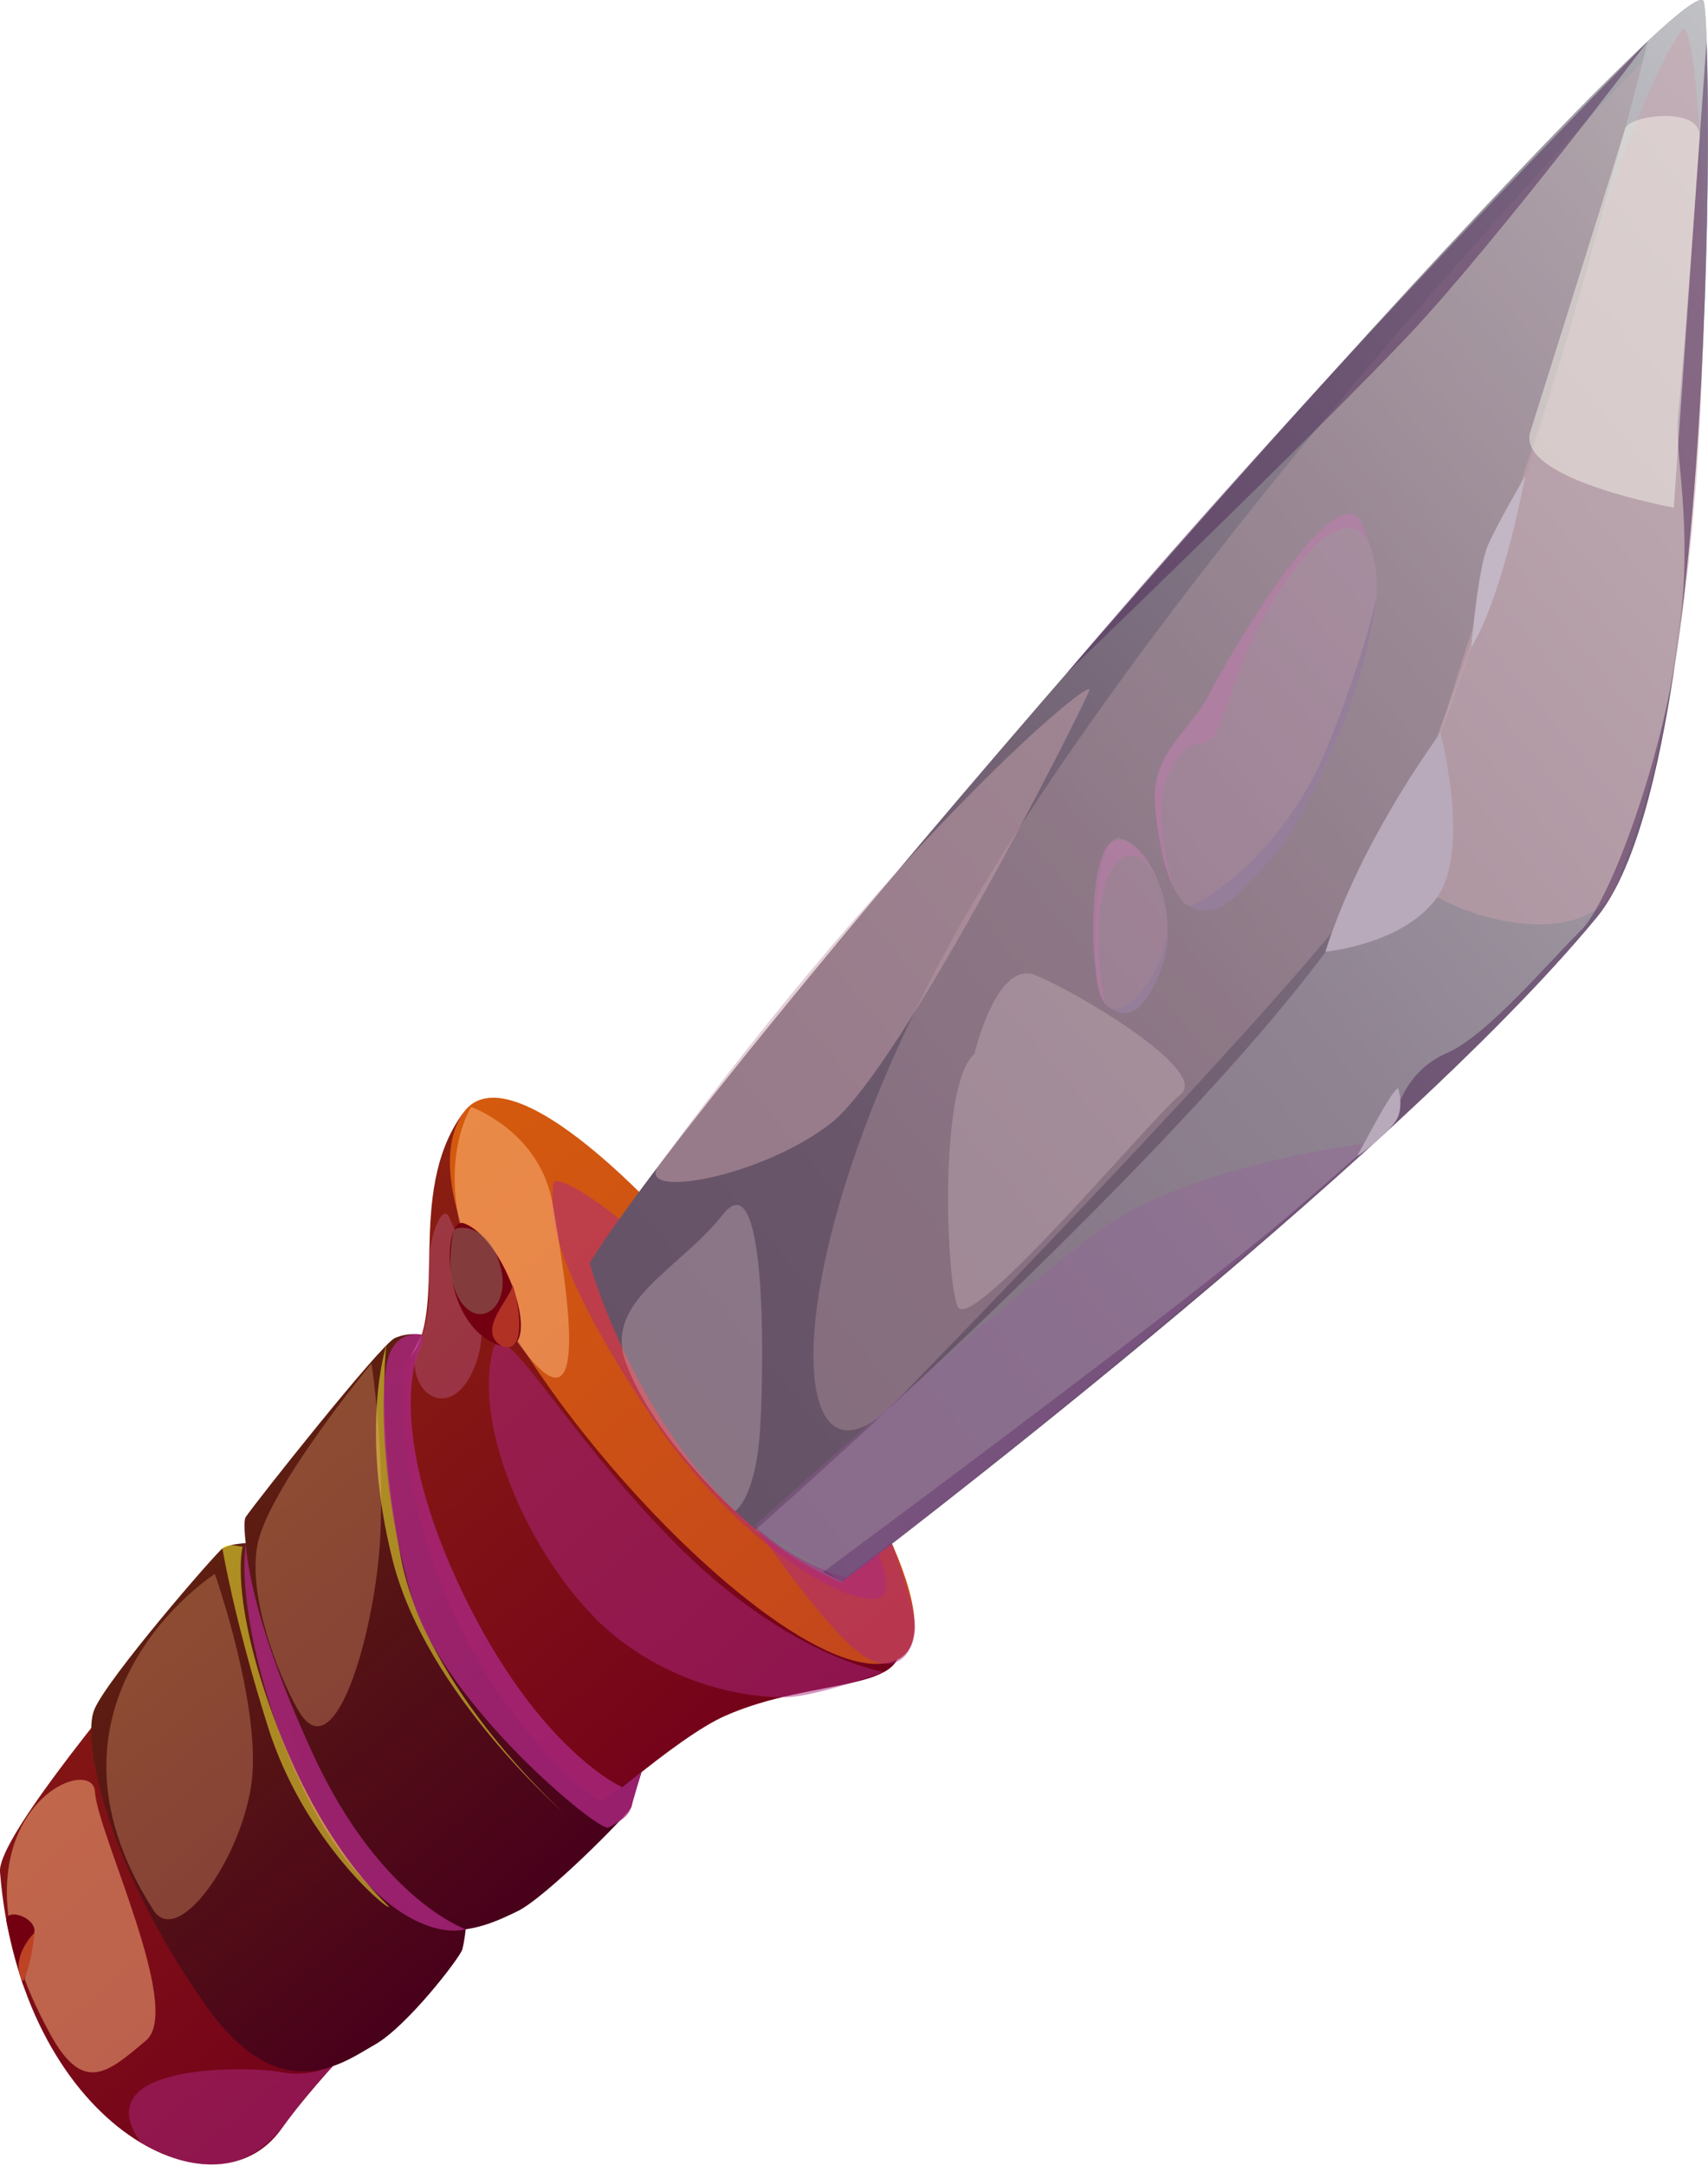 <svg width="86" height="109" viewBox="0 0 86 109" fill="none" xmlns="http://www.w3.org/2000/svg">
<g clip-path="url(#clip0_2007_1547)">
<path d="M-6.89339e-05 94.253C-0.232 91.315 18.608 70.7 20.617 68.382C22.627 66.055 20.401 60.139 23.259 56.122C24.757 54.021 43.925 79.184 45.118 82.251C46.311 85.318 41.034 84.376 36.478 86.413C31.923 88.449 17.567 102.359 14.18 107.181C10.793 112.002 1.025 106.98 -6.89339e-05 94.253Z" fill="url(#paint0_linear_2007_1547)"/>
<path d="M23.268 56.122C18.848 63.077 39.505 86.236 45.174 83.571C50.843 80.907 27.287 49.787 23.268 56.122Z" fill="url(#paint1_linear_2007_1547)"/>
<g style="mix-blend-mode:multiply" opacity="0.5">
<path d="M44.197 78.178C44.197 78.178 44.982 79.925 44.389 80.392C43.452 81.148 37.504 78.5 32.507 70.901C27.511 63.294 27.775 61.065 27.847 59.632C27.919 58.199 39.217 66.635 44.197 78.178Z" fill="#AB2781"/>
</g>
<path d="M85.792 0.097C85.848 0.37 85.896 1.038 85.928 2.02C85.928 2.02 85.928 2.037 85.928 2.069C86.128 7.43 85.96 21.364 84.527 32.11C84.479 32.488 84.423 32.875 84.359 33.269C83.518 39.057 82.269 43.911 80.403 46.181C70.179 58.593 43.549 78.79 42.412 79.643C42.388 79.659 42.38 79.675 42.38 79.675C40.762 78.999 39.329 78.073 38.064 77.019C31.963 71.931 29.689 63.6 29.689 63.6C35.774 53.755 72.148 12.147 82.982 2.061C84.703 0.451 85.72 -0.29 85.792 0.097Z" fill="url(#paint2_linear_2007_1547)"/>
<path d="M12.379 77.703C12.379 77.703 11.546 77.735 11.201 77.969C10.865 78.202 5.397 84.513 4.748 86.083C4.1 87.652 5.381 93.843 10.265 100.846C14.084 106.328 17.239 103.88 18.872 102.955C20.505 102.029 23.155 98.576 23.276 98.165C23.388 97.755 23.452 97.135 23.444 97.135L12.379 77.695V77.703Z" fill="url(#paint3_linear_2007_1547)"/>
<path d="M85.792 0.097C86.336 2.89 86.248 39.081 80.403 46.181C69.955 58.859 42.371 79.675 42.371 79.675C40.754 78.999 39.321 78.073 38.056 77.019C40.714 74.668 63.605 54.287 69.066 44.418C74.606 34.412 81.668 7.221 82.974 2.061C84.695 0.451 85.712 -0.29 85.784 0.097H85.792Z" fill="url(#paint4_linear_2007_1547)"/>
<path d="M21.242 67.206C21.242 67.206 20.593 67.061 19.881 67.375C19.168 67.689 12.803 75.731 12.37 76.391C11.938 77.051 13.868 87.411 17.294 93.255C20.721 99.099 24.645 96.901 26.046 96.241C27.447 95.581 31.747 91.251 31.795 90.969C31.843 90.687 32.299 89.238 32.299 89.238C32.299 89.238 30.85 90.309 30.353 90.647C29.857 90.985 19.809 82.484 20.337 68.977L21.242 67.214V67.206Z" fill="url(#paint5_linear_2007_1547)"/>
<g style="mix-blend-mode:multiply" opacity="0.8">
<path d="M12.379 77.703C12.379 77.703 12.411 81.068 15.773 88.353C19.136 95.638 23.444 97.143 23.444 97.143C23.444 97.143 21.042 97.956 17.759 94.044C14.14 89.721 11.866 81.317 12.379 77.703Z" fill="#AB2781"/>
</g>
<g style="mix-blend-mode:multiply" opacity="0.5">
<path d="M39.409 85.455C39.409 85.455 35.254 85.632 31.266 82.621C27.279 79.611 23.724 72.31 24.813 67.979C25.301 66.031 28.216 71.851 33.949 77.655C39.681 83.459 44.517 84.191 44.517 84.191C44.517 84.191 40.778 85.543 39.401 85.455H39.409Z" fill="#AB2781"/>
</g>
<g style="mix-blend-mode:multiply" opacity="0.5">
<path d="M7.094 107.897C4.147 103.752 12.883 104.058 14.156 104.339C15.429 104.621 16.758 104.041 16.758 104.041C16.758 104.041 15.677 105.144 14.492 106.762C13.307 108.38 11.257 110.224 7.094 107.889V107.897Z" fill="#AB2781"/>
</g>
<g style="mix-blend-mode:multiply" opacity="0.3">
<path d="M20.994 67.826C20.321 70.088 22.699 71.803 23.9 68.824C25.101 65.846 22.963 62.183 22.635 61.33C22.307 60.477 21.458 62.28 21.586 64.502C21.722 66.723 20.986 67.834 20.986 67.834L20.994 67.826Z" fill="#CB7AB1"/>
</g>
<g style="mix-blend-mode:soft-light" opacity="0.5">
<path d="M11.201 77.977C11.201 77.977 11.77 81.478 13.499 86.976C15.237 92.474 19.208 95.927 19.56 96.024C19.905 96.129 16.574 93.786 13.964 86.952C11.514 80.545 12.202 77.848 12.226 77.88C12.242 77.912 11.209 77.631 11.201 77.977Z" fill="#FFFF34"/>
</g>
<g style="mix-blend-mode:soft-light" opacity="0.5">
<path d="M19.456 67.722C19.456 67.722 18.079 71.875 19.777 78.588C21.482 85.302 28.384 91.275 28.384 91.275C28.384 91.275 21.402 85.06 20.169 78.355C18.936 71.65 19.456 67.73 19.456 67.73V67.722Z" fill="#FFFF34"/>
</g>
<g style="mix-blend-mode:multiply" opacity="0.8">
<path d="M21.242 67.206C21.242 67.206 20.081 66.909 19.584 68.245C19.088 69.581 19.16 75.28 20.785 80.577C22.419 85.873 30.161 92.265 30.634 92.023C31.106 91.782 31.659 91.476 31.795 90.961C31.931 90.446 32.299 89.23 32.299 89.23L31.322 89.987C31.322 89.987 27.143 88.159 23.324 80.255C19.512 72.35 20.873 68.446 21.122 67.971C21.378 67.496 21.234 67.206 21.234 67.206H21.242Z" fill="#AB2781"/>
</g>
<g style="mix-blend-mode:soft-light" opacity="0.3">
<path d="M15.093 86.244C16.942 89.166 18.912 81.937 19.144 77.437C19.376 72.938 18.704 68.655 18.704 68.655C18.704 68.655 13.475 74.958 12.955 77.824C12.435 80.689 14.34 85.052 15.093 86.244Z" fill="#FFBA81"/>
</g>
<g style="mix-blend-mode:soft-light" opacity="0.3">
<path d="M7.727 96.185C8.92 98.052 12.018 93.81 12.635 89.987C13.251 86.163 10.817 79.249 10.817 79.249C10.817 79.249 0.961 85.608 7.727 96.185Z" fill="#FFBA81"/>
</g>
<g style="mix-blend-mode:soft-light" opacity="0.5">
<path d="M26.494 68.156C29.857 72.43 28.448 64.308 27.831 60.646C27.215 56.983 23.724 55.736 23.724 55.736C23.724 55.736 20.585 60.63 26.494 68.156Z" fill="#FFBA81"/>
</g>
<g style="mix-blend-mode:soft-light" opacity="0.5">
<path d="M2.562 102.48C4.22 105.474 5.461 104.339 7.35 102.745C9.24 101.152 4.916 92.361 4.78 90.212C4.644 88.063 -3.443 91.653 2.562 102.48Z" fill="#FFBA81"/>
</g>
<path d="M23.355 61.596C22.315 61.225 22.106 66.353 24.885 67.641C27.663 68.929 25.621 62.409 23.355 61.596Z" fill="#730011"/>
<g style="mix-blend-mode:multiply" opacity="0.5">
<path d="M22.763 64.51C23.5 67.287 25.757 66.224 25.229 63.898C24.701 61.572 22.939 61.684 22.843 61.966C22.747 62.248 22.563 63.769 22.763 64.51Z" fill="#967566"/>
</g>
<path d="M25.245 67.77C23.94 66.965 25.798 65.299 25.782 64.743C25.774 64.188 26.895 68.406 25.245 67.77Z" fill="#B13125"/>
<path d="M0.328 96.765C0.2 96.105 1.553 96.402 1.73 97.119C1.802 97.425 1.169 99.96 1.169 99.96C1.169 99.96 0.593 98.077 0.328 96.765Z" fill="#730011"/>
<path d="M1.153 99.783C1.153 99.783 0.801 99.308 0.993 98.576C1.185 97.843 1.738 97.312 1.738 97.312C1.738 97.312 1.609 98.93 1.153 99.783Z" fill="#BE4325"/>
<g style="mix-blend-mode:multiply" opacity="0.5">
<path d="M38.008 76.826C38.008 76.826 41.875 82.533 43.677 83.499C45.478 84.465 46.247 82.75 46.038 81.502C45.822 80.255 44.886 77.655 44.886 77.655L42.62 79.41C42.62 79.41 40.25 78.918 38.016 76.826H38.008Z" fill="#AB2781"/>
</g>
<g style="mix-blend-mode:soft-light" opacity="0.5">
<path d="M81.132 45.102C78.642 48.209 71.58 45.577 70.915 43.838C70.243 42.075 77.329 22.797 79.379 15.367C81.516 7.623 83.622 2.906 84.703 1.505C85.784 0.097 87.585 30.564 81.132 45.102Z" fill="#C7A1AB"/>
</g>
<g style="mix-blend-mode:multiply" opacity="0.3">
<path d="M44.709 70.982C39.161 76.045 38.953 61.934 49.682 44.305C61.203 25.356 82.709 3.091 82.709 3.091C82.709 3.091 73.734 37.906 69.066 44.418C64.494 50.777 44.709 70.974 44.709 70.974V70.982Z" fill="#CBAAB1"/>
</g>
<g style="mix-blend-mode:multiply" opacity="0.5">
<path d="M84.359 33.269C83.518 39.057 82.269 43.911 80.403 46.181C70.179 58.593 43.548 78.79 42.411 79.643L41.443 79.16C41.443 79.16 59.786 65.596 64.99 61.113C70.227 56.613 70.187 56.484 70.275 56.122C70.363 55.752 70.843 53.892 72.869 53.015C74.895 52.137 78.049 48.362 79.587 46.865C81.02 45.464 83.446 38.872 84.359 33.261V33.269Z" fill="#4D2757"/>
</g>
<g style="mix-blend-mode:multiply" opacity="0.5">
<path d="M85.928 2.077C86.128 7.438 85.96 21.372 84.527 32.118C85.303 26.041 84.255 23.054 84.511 20.768C84.767 18.538 85.856 3.091 85.928 2.077Z" fill="#4D2757"/>
</g>
<path d="M66.736 47.919C66.736 47.919 70.683 47.565 72.373 45.166C74.062 42.768 72.533 36.9 72.533 36.9C72.533 36.9 68.521 42.261 66.736 47.919Z" fill="#B8A9BB"/>
<g style="mix-blend-mode:multiply" opacity="0.3">
<path d="M42.404 79.643L38.008 76.818C38.008 76.818 50.763 65.299 55.422 61.918C60.082 58.537 69.194 57.515 69.194 57.515C69.194 57.515 55.855 69.492 42.404 79.635V79.643Z" fill="#975A9F"/>
</g>
<g style="mix-blend-mode:soft-light" opacity="0.5">
<path d="M77.056 21.734C76.288 24.125 84.278 25.558 84.278 25.558C84.278 25.558 85.463 8.525 85.576 6.915C85.688 5.305 82.005 5.796 81.82 6.488C81.636 7.18 77.056 21.734 77.056 21.734Z" fill="#F6F4EA"/>
</g>
<g style="mix-blend-mode:multiply" opacity="0.3">
<path d="M68.609 26.451C68.73 26.741 68.834 27.031 68.914 27.296C68.922 27.32 68.93 27.328 68.938 27.353C69.763 29.848 69.33 31.691 67.216 37.399C64.862 43.766 60.779 45.432 60.779 45.432C60.066 46.012 59.506 45.561 59.081 44.667C58.537 43.54 58.241 41.697 58.161 40.417C58.009 37.906 59.954 36.795 60.843 35.056C61.732 33.317 67.4 23.424 68.618 26.451H68.609Z" fill="#C296B5"/>
</g>
<g style="mix-blend-mode:multiply" opacity="0.71">
<path d="M68.609 26.451C68.73 26.741 68.834 27.031 68.914 27.296C68.713 26.87 67.737 25.364 65.215 28.625C62.276 32.416 61.716 36.594 61.027 37.165C60.331 37.745 59.73 37.028 58.817 39.033C58.041 40.731 58.817 43.758 59.065 44.659C58.521 43.532 58.225 41.689 58.145 40.409C57.992 37.898 59.938 36.787 60.827 35.048C61.716 33.309 67.384 23.416 68.601 26.443L68.609 26.451Z" fill="#B37CA3"/>
</g>
<g style="mix-blend-mode:multiply" opacity="0.3">
<path d="M56.407 42.204C55.398 41.971 55.038 45.706 55.182 48.845C55.334 51.984 57.312 51.075 58.409 48.652C59.506 46.229 58.025 42.583 56.407 42.212V42.204Z" fill="#C296B5"/>
</g>
<g style="mix-blend-mode:multiply" opacity="0.71">
<path d="M55.703 50.608C55.342 49.892 54.798 44.659 56.359 43.331C57.488 42.373 58.345 44.434 58.345 44.434C58.345 44.434 57.136 41.641 55.943 42.422C54.742 43.21 54.822 49.779 55.703 50.6V50.608Z" fill="#B37CA3"/>
</g>
<g style="mix-blend-mode:soft-light" opacity="0.5">
<path d="M33.172 58.682C31.907 60.413 38.256 59.326 41.819 56.573C45.382 53.82 54.534 35.636 54.846 34.766C55.158 33.897 45.318 42.043 33.172 58.682Z" fill="#C7A1AB"/>
</g>
<g style="mix-blend-mode:multiply" opacity="0.3">
<path d="M49.057 53.079C47.296 54.552 47.608 64.268 48.216 65.782C48.825 67.295 57.968 56.291 59.45 55.1C60.931 53.9 54.045 49.851 52.108 49.095C50.17 48.338 49.057 53.087 49.057 53.087V53.079Z" fill="#DCC6CB"/>
</g>
<g style="mix-blend-mode:multiply" opacity="0.3">
<path d="M31.522 68.655C30.337 65.516 34.237 63.914 36.398 61.153C38.568 58.4 38.48 68.221 38.28 71.835C38.072 75.457 37.015 76.085 37.015 76.085C37.015 76.085 32.964 72.471 31.522 68.647V68.655Z" fill="#DCC6CB"/>
</g>
<g style="mix-blend-mode:multiply" opacity="0.5">
<path d="M53.709 33.897C53.709 33.897 66.608 21.476 70.971 16.832C75.335 12.187 82.981 2.061 82.981 2.061C82.981 2.061 67.064 18.112 53.709 33.897Z" fill="#4D2757"/>
</g>
<path d="M59.874 45.625C60.779 45.44 64.758 42.679 66.76 37.785C68.762 32.891 69.322 30.017 69.322 30.017C69.322 30.017 69.106 33.189 66.968 38.042C64.83 42.897 63.91 43.363 62.428 44.925C60.947 46.478 59.882 45.625 59.882 45.625H59.874Z" fill="#947E99"/>
<path d="M56.063 50.825C56.063 50.825 56.712 50.922 57.664 49.69C58.617 48.467 58.785 46.97 58.785 46.97C58.785 46.97 58.921 48.185 57.944 49.916C56.976 51.646 56.055 50.825 56.055 50.825H56.063Z" fill="#947E99"/>
<path d="M70.403 54.794C70.067 54.858 68.57 57.837 68.361 58.142C68.153 58.448 69.995 56.999 70.339 56.347C70.683 55.695 70.403 54.794 70.403 54.794Z" fill="#B8A9BB"/>
<path d="M74.078 32.609C74.078 32.609 74.414 28.649 74.903 27.497C75.399 26.346 76.8 23.964 76.8 23.964C76.8 23.964 75.704 29.953 74.078 32.601V32.609Z" fill="#C3B6C5"/>
</g>
<defs>
<linearGradient id="paint0_linear_2007_1547" x1="28.736" y1="97.596" x2="6.004" y2="70.716" gradientUnits="userSpaceOnUse">
<stop stop-color="#72001B"/>
<stop offset="1" stop-color="#8B1F11"/>
</linearGradient>
<linearGradient id="paint1_linear_2007_1547" x1="45.444" y1="83.414" x2="22.681" y2="56.497" gradientUnits="userSpaceOnUse">
<stop stop-color="#C3461D"/>
<stop offset="1" stop-color="#D45A0E"/>
</linearGradient>
<linearGradient id="paint2_linear_2007_1547" x1="30.48" y1="68.468" x2="96.682" y2="13.076" gradientUnits="userSpaceOnUse">
<stop stop-color="#665267"/>
<stop offset="0.19" stop-color="#69566A"/>
<stop offset="0.41" stop-color="#736375"/>
<stop offset="0.64" stop-color="#847A88"/>
<stop offset="0.87" stop-color="#9C98A1"/>
<stop offset="1" stop-color="#ADAEB3"/>
</linearGradient>
<linearGradient id="paint3_linear_2007_1547" x1="21.19" y1="101.106" x2="5.62" y2="82.696" gradientUnits="userSpaceOnUse">
<stop stop-color="#48001B"/>
<stop offset="1" stop-color="#5E1F11"/>
</linearGradient>
<linearGradient id="paint4_linear_2007_1547" x1="30.731" y1="68.255" x2="96.681" y2="13.075" gradientUnits="userSpaceOnUse">
<stop stop-color="#837384"/>
<stop offset="0.21" stop-color="#867787"/>
<stop offset="0.45" stop-color="#908492"/>
<stop offset="0.7" stop-color="#A29BA5"/>
<stop offset="0.95" stop-color="#BAB9BF"/>
<stop offset="1" stop-color="#C0C1C5"/>
</linearGradient>
<linearGradient id="paint5_linear_2007_1547" x1="29.949" y1="93.131" x2="13.046" y2="73.144" gradientUnits="userSpaceOnUse">
<stop stop-color="#48001B"/>
<stop offset="1" stop-color="#5E1F11"/>
</linearGradient>
<clipPath id="clip0_2007_1547">
<rect width="86" height="109" fill="white"/>
</clipPath>
</defs>
</svg>
